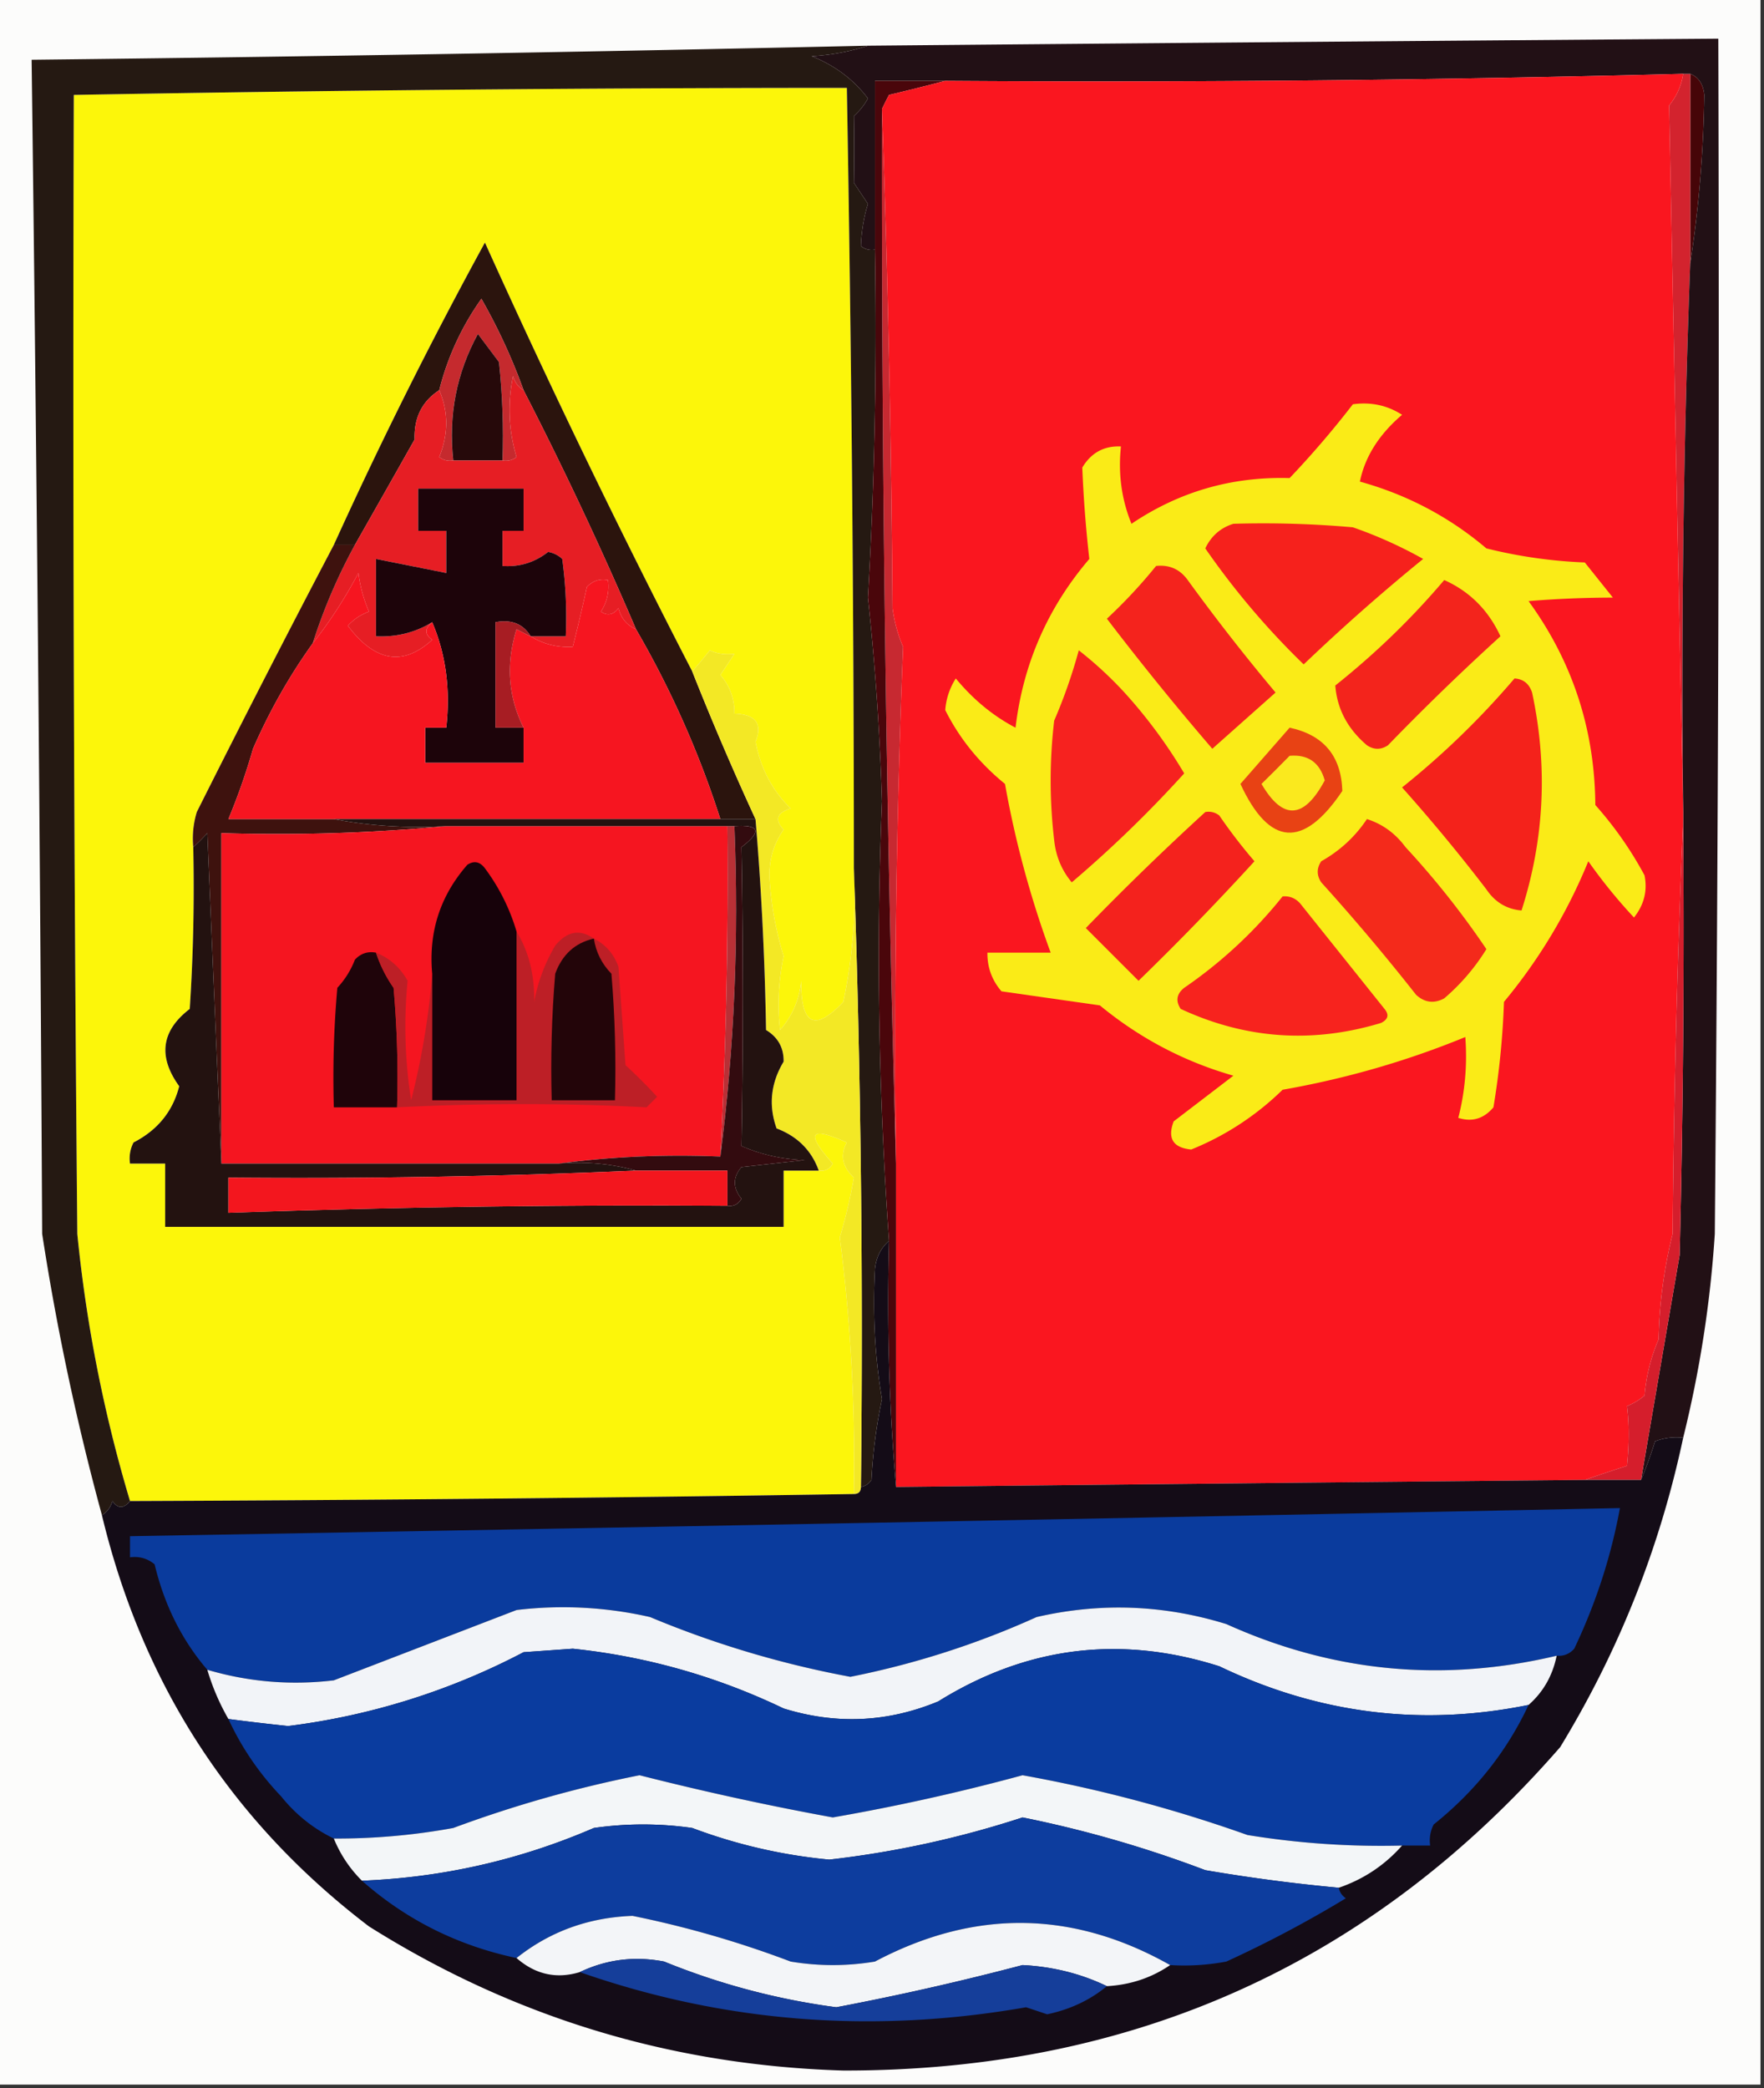<svg xmlns="http://www.w3.org/2000/svg" width="251" height="297" style="shape-rendering:geometricPrecision;text-rendering:geometricPrecision;image-rendering:optimizeQuality;fill-rule:evenodd;clip-rule:evenodd"><rect width="100%" height="100%" fill="#333333" stroke="none"/><path style="opacity:1" fill="#fcfcfb" d="M-.5-.5h251v297H-.5V-.5z"/><path style="opacity:1" fill="#fcf60a" d="M121.5 123.5a74.099 74.099 0 0 1-1.5 19c-4.065 4.306-6.065 3.306-6-3-.249 2.677-1.249 5.01-3 7-.404-3.407-.237-6.907.5-10.5a47.568 47.568 0 0 1-2-11c-.124-2.59.542-4.923 2-7-1.315-1.395-.981-2.395 1-3-2.621-2.58-4.288-5.747-5-9.5 1.034-2.557.034-3.891-3-4 .028-2.082-.639-3.916-2-5.5l2-3c-1.325.148-2.492-.018-3.5-.5a81.92 81.92 0 0 1-2.5 3 1288.285 1288.285 0 0 1-29.5-61 646.221 646.221 0 0 0-21.5 43 2224.702 2224.702 0 0 0-19.5 38 12.935 12.935 0 0 0-.5 5c.166 7.674 0 15.341-.5 23-4.051 3.105-4.551 6.772-1.5 11-.912 3.575-3.079 6.242-6.5 8a4.932 4.932 0 0 0-.5 3h5v9h88v-8h5c.876.131 1.543-.202 2-1-3.944-4.384-3.277-5.384 2-3-.979 1.779-.646 3.445 1 5a75.13 75.13 0 0 1-2 8.5 249.48 249.48 0 0 1 2 36.5c-34.33.541-68.664.874-103 1a201.775 201.775 0 0 1-7.5-38c-.5-53.999-.667-107.999-.5-162 36.663-.662 73.33-.995 110-1a6427.48 6427.48 0 0 1 1 111z"/><path style="opacity:1" fill="#460508" d="M240.5 10.5c1.193.47 1.86 1.47 2 3a172.166 172.166 0 0 1-2 24v-27z"/><path style="opacity:1" fill="#251912" d="M123.5 6.5c-2.469.817-5.135 1.317-8 1.5 3.292 1.308 5.959 3.308 8 6a9.26 9.26 0 0 1-2 2.5c.054 3.134.054 6.301 0 9.5l2 3c-.589 1.89-.923 3.89-1 6a2.427 2.427 0 0 0 2 .5c.276 16.794-.057 33.294-1 49.5 1.033 9.584 1.7 19.25 2 29-.838 20.439-.505 41.272 1 62.5-1.165.996-1.832 2.329-2 4-.339 6.372-.006 12.539 1 18.5a73.396 73.396 0 0 0-1.5 11.5c-.383.556-.883.889-1.5 1 .331-29.505-.002-58.838-1-88a6427.48 6427.48 0 0 0-1-111c-36.67.005-73.337.338-110 1-.167 54.001 0 108.001.5 162a201.775 201.775 0 0 0 7.5 38c-.897 1.098-1.73 1.098-2.5 0-.278.916-.778 1.582-1.5 2a361.477 361.477 0 0 1-8.5-40c-.29-55.671-.79-111.337-1.5-167 39.672-.441 79.34-1.108 119-2z"/><path style="opacity:1" fill="#2b140d" d="M98.5 95.5a423.444 423.444 0 0 0 9 21h-5a136.488 136.488 0 0 0-12-27 534.897 534.897 0 0 0-16-34 82.197 82.197 0 0 0-6-13 38.522 38.522 0 0 0-6 13c-2.44 1.575-3.607 3.908-3.5 7a4648.041 4648.041 0 0 1-8.5 15h-3a646.221 646.221 0 0 1 21.5-43 1288.285 1288.285 0 0 0 29.5 61z"/><path style="opacity:1" fill="#d3232e" d="M239.5 10.5h1v27a1608.043 1608.043 0 0 0-1 78c-.67-33.402-1.337-66.902-2-100.5a9.173 9.173 0 0 0 2-4.5z"/><path style="opacity:1" fill="#c52a2e" d="M74.5 55.5c-.722-.417-1.222-1.084-1.5-2-.793 3.923-.626 7.756.5 11.5a2.428 2.428 0 0 1-2 .5c.166-4.678 0-9.345-.5-14l-3-4c-3.043 5.572-4.21 11.572-3.5 18a2.428 2.428 0 0 1-2-.5c1.318-3.269 1.318-6.435 0-9.5a38.522 38.522 0 0 1 6-13 82.197 82.197 0 0 1 6 13z"/><path style="opacity:1" fill="#26090a" d="M71.5 65.5h-7c-.71-6.428.457-12.428 3.5-18l3 4c.5 4.655.666 9.322.5 14z"/><path style="opacity:1" fill="#e61e24" d="M74.5 55.5a534.897 534.897 0 0 1 16 34c-1.29-.558-2.123-1.558-2.5-3-.718.95-1.55 1.117-2.5.5.88-1.356 1.213-2.856 1-4.5-1.175-.219-2.175.114-3 1a244.646 244.646 0 0 1-2 8.5c-2.184.12-4.184-.38-6-1.5h5a60.94 60.94 0 0 0-.5-11 3.943 3.943 0 0 0-2-1c-1.921 1.503-4.088 2.17-6.5 2v-5h3v-6h-15v6h4v6l-10-2v11c2.917.135 5.584-.532 8-2-1.098.897-1.098 1.73 0 2.5-4.145 3.8-8.145 3.133-12-2a7.291 7.291 0 0 1 3-2 20.435 20.435 0 0 1-1.5-5.5c-1.943 3.644-4.11 6.977-6.5 10a78.781 78.781 0 0 1 6-14c2.792-4.906 5.625-9.906 8.5-15-.107-3.092 1.06-5.425 3.5-7 1.318 3.065 1.318 6.231 0 9.5a2.428 2.428 0 0 0 2 .5h7a2.428 2.428 0 0 0 2-.5c-1.126-3.744-1.293-7.577-.5-11.5.278.916.778 1.583 1.5 2z"/><path style="opacity:1" fill="#1d040a" d="M75.5 90.5c-1.052-1.756-2.719-2.423-5-2v15h4v5h-14v-5h3c.608-5.444-.058-10.444-2-15-2.416 1.468-5.083 2.135-8 2v-11l10 2v-6h-4v-6h15v6h-3v5c2.412.17 4.579-.497 6.5-2a3.943 3.943 0 0 1 2 1 60.94 60.94 0 0 1 .5 11h-5z"/><path style="opacity:1" fill="#3e120e" d="M47.5 77.5h3a78.781 78.781 0 0 0-6 14c-3.315 4.618-6.148 9.618-8.5 15a90.384 90.384 0 0 1-3.5 10h15c5.14.988 10.474 1.321 16 1-10.487.994-21.154 1.328-32 1v47c-.667-15.505-1.333-31.172-2-47a30.968 30.968 0 0 1-2 2c-.16-1.699.006-3.366.5-5a2224.702 2224.702 0 0 1 19.5-38z"/><path style="opacity:1" fill="#221015" d="M239.5 204.5a8.43 8.43 0 0 0-4 .5 61.16 61.16 0 0 1-2 5.5c1.82-10.627 3.653-21.293 5.5-32 .5-20.664.667-41.331.5-62v-1c-.297-26.026.036-52.026 1-78a172.166 172.166 0 0 0 2-24c-.14-1.53-.807-2.53-2-3h-1a3174.08 3174.08 0 0 1-105 1h-10v24a2.427 2.427 0 0 1-2-.5c.077-2.11.411-4.11 1-6l-2-3c.054-3.199.054-6.366 0-9.5a9.26 9.26 0 0 0 2-2.5c-2.041-2.692-4.708-4.692-8-6 2.865-.183 5.531-.683 8-1.5 40.333-.366 80.666-.699 121-1 .167 56.668 0 113.334-.5 170a164.234 164.234 0 0 1-4.5 29z"/><path style="opacity:1" fill="#f61520" d="M61.5 88.5c1.942 4.556 2.608 9.556 2 15h-3v5h14v-5c-2.2-4.412-2.533-9.078-1-14 .683.363 1.35.696 2 1 1.816 1.12 3.816 1.62 6 1.5.711-2.796 1.378-5.63 2-8.5.825-.886 1.825-1.219 3-1 .213 1.644-.12 3.144-1 4.5.95.617 1.782.45 2.5-.5.377 1.442 1.21 2.442 2.5 3a136.488 136.488 0 0 1 12 27h-70a90.384 90.384 0 0 0 3.5-10c2.352-5.382 5.185-10.382 8.5-15 2.39-3.023 4.557-6.356 6.5-10a20.435 20.435 0 0 0 1.5 5.5 7.291 7.291 0 0 0-3 2c3.855 5.133 7.855 5.8 12 2-1.098-.77-1.098-1.603 0-2.5z"/><path style="opacity:1" fill="#a71d23" d="M75.5 90.5a44.358 44.358 0 0 1-2-1c-1.533 4.922-1.2 9.588 1 14h-4v-15c2.281-.423 3.948.244 5 2z"/><path style="opacity:1" fill="#c72931" d="M125.5 15.5a2505.28 2505.28 0 0 1 1.5 71 20.428 20.428 0 0 0 1.5 5.5 1401.323 1401.323 0 0 0-1 73.5 4999.544 4999.544 0 0 1-2-150z"/><path style="opacity:1" fill="#f51520" d="M63.5 117.5h40a761.368 761.368 0 0 1-1 47c-7.852-.325-15.518.008-23 1h-48v-47c10.846.328 21.513-.006 32-1z"/><path style="opacity:1" fill="#4a060b" d="M134.5 11.5a345.429 345.429 0 0 1-8 2c-.363.684-.696 1.35-1 2a4999.544 4999.544 0 0 0 2 150v46c-.995-11.488-1.328-23.155-1-35-1.505-21.228-1.838-42.061-1-62.5-.3-9.75-.967-19.416-2-29 .943-16.206 1.276-32.706 1-49.5v-24h10z"/><path style="opacity:1" fill="#fa161f" d="M239.5 10.5a9.173 9.173 0 0 1-2 4.5c.663 33.598 1.33 67.098 2 100.5v1a1726.672 1726.672 0 0 0-1.5 59 67.445 67.445 0 0 0-2 15 25.777 25.777 0 0 0-2 8 9.454 9.454 0 0 1-2.5 1.5c.317 2.508.317 5.341 0 8.5a168.522 168.522 0 0 0-6 2c-32.667.307-65.334.64-98 1v-46c-.305-24.851.029-49.351 1-73.5a20.428 20.428 0 0 1-1.5-5.5 2505.28 2505.28 0 0 0-1.5-71c.304-.65.637-1.316 1-2a345.429 345.429 0 0 0 8-2 3174.08 3174.08 0 0 0 105-1z"/><path style="opacity:1" fill="#faeb17" d="M192.5 57.5c2.573-.352 4.906.148 7 1.5-3.276 2.788-5.276 5.955-6 9.5 6.728 1.863 12.728 5.03 18 9.5a68.9 68.9 0 0 0 14 2l4 5c-4.067.003-8.067.17-12 .5 6.254 8.597 9.421 18.264 9.5 29a52.17 52.17 0 0 1 7 10c.442 2.184-.058 4.184-1.5 6a74.335 74.335 0 0 1-6.5-8 76.417 76.417 0 0 1-12 20 114.67 114.67 0 0 1-1.5 15c-1.369 1.624-3.036 2.124-5 1.5.96-3.73 1.293-7.563 1-11.5-8.321 3.417-16.988 5.917-26 7.5a39.926 39.926 0 0 1-13 8.5c-2.582-.247-3.415-1.58-2.5-4l8.5-6.5c-7.018-2.009-13.352-5.343-19-10l-14-2c-1.361-1.584-2.028-3.418-2-5.5h9a141.378 141.378 0 0 1-6.5-24c-3.644-2.964-6.478-6.464-8.5-10.5a9.622 9.622 0 0 1 1.5-4.5c2.475 2.995 5.308 5.328 8.5 7 1.079-9.072 4.579-17.072 10.5-24-.492-4.31-.825-8.643-1-13 1.264-2.107 3.097-3.107 5.5-3-.415 3.875.085 7.542 1.5 11 6.78-4.57 14.28-6.737 22.5-6.5a134.621 134.621 0 0 0 9-10.5z"/><path style="opacity:1" fill="#f7231e" d="M182.5 127.5c.996-.086 1.829.248 2.5 1l12 15c.688.832.521 1.498-.5 2-9.768 2.95-19.268 2.283-28.5-2-.749-1.135-.583-2.135.5-3a64.896 64.896 0 0 0 14-13z"/><path style="opacity:1" fill="#f42a1b" d="M194.5 116.5c2.216.703 4.049 2.036 5.5 4a120.309 120.309 0 0 1 11.5 14.5 29.768 29.768 0 0 1-6 7c-1.444.781-2.777.614-4-.5a306.78 306.78 0 0 0-13.5-16c-.667-1-.667-2 0-3 2.664-1.498 4.83-3.498 6.5-6z"/><path style="opacity:1" fill="#f4221d" d="M171.5 115.5a2.428 2.428 0 0 1 2 .5 74.242 74.242 0 0 0 5 6.5 392.005 392.005 0 0 1-16.5 17l-7.5-7.5a393.399 393.399 0 0 1 17-16.5z"/><path style="opacity:1" fill="#f4221b" d="M215.5 96.5c1.25.077 2.083.744 2.5 2 2.255 10.495 1.755 20.828-1.5 31-2.106-.179-3.772-1.179-5-3a247.778 247.778 0 0 0-12-14.5 117.26 117.26 0 0 0 16-15.5z"/><path style="opacity:1" fill="#f6221f" d="M153.5 92.5a54.05 54.05 0 0 1 6.5 6 70.826 70.826 0 0 1 8.5 11.5 170.701 170.701 0 0 1-16 15.5c-1.434-1.72-2.267-3.72-2.5-6a72.464 72.464 0 0 1 0-17 74.561 74.561 0 0 0 3.5-10z"/><path style="opacity:1" fill="#e84214" d="M183.5 103.5c4.852 1.038 7.352 4.038 7.5 9-5.54 8.232-10.374 7.899-14.5-1 2.327-2.661 4.66-5.328 7-8z"/><path style="opacity:1" fill="#fae91e" d="M183.5 107.5c2.614-.223 4.281.944 5 3.5-2.967 5.53-5.967 5.697-9 .5 1.367-1.34 2.7-2.673 4-4z"/><path style="opacity:1" fill="#f3241c" d="M205.5 82.5c3.623 1.623 6.29 4.29 8 8a348.163 348.163 0 0 0-16 15.5c-1 .667-2 .667-3 0-2.749-2.336-4.249-5.169-4.5-8.5 5.717-4.552 10.884-9.552 15.5-15z"/><path style="opacity:1" fill="#f4231d" d="M164.5 80.5c1.89-.204 3.39.463 4.5 2a287.929 287.929 0 0 0 12.5 16l-9 8a410.623 410.623 0 0 1-15-18.5 73.44 73.44 0 0 0 7-7.5z"/><path style="opacity:1" fill="#f6211c" d="M175.5 74.5c5.676-.166 11.343 0 17 .5a61.972 61.972 0 0 1 10 4.5 285.273 285.273 0 0 0-17 15 110.718 110.718 0 0 1-14-16.5c.847-1.77 2.18-2.937 4-3.5z"/><path style="opacity:1" fill="#f3e825" d="M121.5 123.5a1937.243 1937.243 0 0 1 1 88c0 .667-.333 1-1 1a249.48 249.48 0 0 0-2-36.5 75.13 75.13 0 0 0 2-8.5c-1.646-1.555-1.979-3.221-1-5-5.277-2.384-5.944-1.384-2 3-.457.798-1.124 1.131-2 1-1.028-2.87-3.028-4.87-6-6-1.169-3.273-.835-6.439 1-9.5.032-1.971-.802-3.471-2.5-4.5a444.565 444.565 0 0 0-1.5-30 423.444 423.444 0 0 1-9-21 81.92 81.92 0 0 0 2.5-3c1.008.482 2.175.648 3.5.5l-2 3c1.361 1.584 2.028 3.418 2 5.5 3.034.109 4.034 1.443 3 4 .712 3.753 2.379 6.92 5 9.5-1.981.605-2.315 1.605-1 3-1.458 2.077-2.124 4.41-2 7 .241 3.783.908 7.45 2 11-.737 3.593-.904 7.093-.5 10.5 1.751-1.99 2.751-4.323 3-7-.065 6.306 1.935 7.306 6 3a74.099 74.099 0 0 0 1.5-19z"/><path style="opacity:1" fill="#b93036" d="M103.5 117.5h1c.651 16.036-.016 31.702-2 47a761.368 761.368 0 0 0 1-47z"/><path style="opacity:1" fill="#231210" d="M47.5 116.5h60c.83 9.825 1.33 19.825 1.5 30 1.698 1.029 2.532 2.529 2.5 4.5-1.835 3.061-2.169 6.227-1 9.5 2.972 1.13 4.972 3.13 6 6h-5v8h-88v-9h-5a4.932 4.932 0 0 1 .5-3c3.421-1.758 5.588-4.425 6.5-8-3.051-4.228-2.551-7.895 1.5-11 .5-7.659.666-15.326.5-23a30.968 30.968 0 0 0 2-2c.667 15.828 1.333 31.495 2 47h48c3.871-.315 7.538.018 11 1-19.32.844-38.654 1.177-58 1v5a1721.869 1721.869 0 0 1 71-1c.876.131 1.543-.202 2-1-1.247-1.542-1.247-3.042 0-4.5l9-1c-3.2-.101-6.2-.768-9-2 .258-14.376.258-28.542 0-42.5 2.933-2.238 2.599-3.238-1-3h-41c-5.526.321-10.86-.012-16-1z"/><path style="opacity:1" fill="#1f040a" d="M53.5 135.5a19.168 19.168 0 0 0 2.5 5c.5 5.657.666 11.324.5 17h-9c-.166-5.676 0-11.343.5-17a12.412 12.412 0 0 0 2.5-4c.825-.886 1.825-1.219 3-1z"/><path style="opacity:1" fill="#bd1f26" d="M73.5 132.5c1.75 2.855 2.584 6.189 2.5 10a24.564 24.564 0 0 1 3-8c1.678-2.053 3.511-2.387 5.5-1 1.673.843 2.84 2.176 3.5 4l1 14a73.128 73.128 0 0 1 4.5 4.5l-1.5 1.5c-11.538-.61-23.371-.61-35.5 0 .166-5.676 0-11.343-.5-17a19.168 19.168 0 0 1-2.5-5c1.951.782 3.451 2.116 4.5 4a67.184 67.184 0 0 0 .5 17 107.314 107.314 0 0 0 3-18v18h12v-24z"/><path style="opacity:1" fill="#230509" d="M84.5 133.5c.295 1.923 1.128 3.59 2.5 5 .5 5.991.666 11.991.5 18h-9c-.166-6.009 0-12.009.5-18 .998-2.734 2.832-4.401 5.5-5z"/><path style="opacity:1" fill="#17020a" d="M73.5 132.5v24h-12v-18c-.54-5.914 1.126-11.08 5-15.5.95-.617 1.782-.451 2.5.5a28.526 28.526 0 0 1 4.5 9z"/><path style="opacity:1" fill="#d51e2c" d="M239.5 116.5c.167 20.669 0 41.336-.5 62-1.847 10.707-3.68 21.373-5.5 32h-8a168.522 168.522 0 0 1 6-2c.317-3.159.317-5.992 0-8.5a9.454 9.454 0 0 0 2.5-1.5 25.777 25.777 0 0 1 2-8 67.445 67.445 0 0 1 2-15c.168-19.838.668-39.504 1.5-59z"/><path style="opacity:1" fill="#330b0f" d="M104.5 117.5c3.599-.238 3.933.762 1 3 .258 13.958.258 28.124 0 42.5 2.8 1.232 5.8 1.899 9 2l-9 1c-1.247 1.458-1.247 2.958 0 4.5-.457.798-1.124 1.131-2 1v-5h-13c-3.462-.982-7.129-1.315-11-1 7.482-.992 15.148-1.325 23-1 1.984-15.298 2.651-30.964 2-47z"/><path style="opacity:1" fill="#f3161e" d="M90.5 166.5h13v5c-23.676-.155-47.343.179-71 1v-5c19.346.177 38.68-.156 58-1z"/><path style="opacity:1" fill="#140c17" d="M126.5 176.5c-.328 11.845.005 23.512 1 35 32.666-.36 65.333-.693 98-1h8a61.16 61.16 0 0 0 2-5.5 8.43 8.43 0 0 1 4-.5c-3.33 15.661-9.164 30.328-17.5 44-26.777 30.729-60.777 46.062-102 46-24.442-.731-46.942-7.565-67.5-20.5-19.54-14.886-32.208-34.386-38-58.5.722-.418 1.222-1.084 1.5-2 .77 1.098 1.603 1.098 2.5 0 34.336-.126 68.67-.459 103-1 .667 0 1-.333 1-1 .617-.111 1.117-.444 1.5-1a73.396 73.396 0 0 1 1.5-11.5c-1.006-5.961-1.339-12.128-1-18.5.168-1.671.835-3.004 2-4z"/><path style="opacity:1" fill="#0a3b9d" d="M221.5 235.5c-16.188 3.84-31.855 2.34-47-4.5-8.927-2.757-17.927-3.091-27-1a121.998 121.998 0 0 1-26.5 8.5 140.185 140.185 0 0 1-28.5-8.5 55.634 55.634 0 0 0-19-1l-26 10c-6.116.732-12.116.232-18-1.5-3.616-4.217-6.116-9.217-7.5-15-1.011-.837-2.178-1.17-3.5-1v-3c70.67-1.222 141.337-2.556 212-4-1.258 6.876-3.425 13.543-6.5 20-.671.752-1.504 1.086-2.5 1z"/><path style="opacity:1" fill="#f2f4f8" d="M221.5 235.5c-.579 2.831-1.912 5.164-4 7-15.219 3.098-29.886 1.264-44-5.5-14.097-4.48-27.431-2.813-40 5-7.192 2.985-14.526 3.318-22 1-9.531-4.567-19.53-7.4-30-8.5l-7 .5A98.192 98.192 0 0 1 41 245.5a330.51 330.51 0 0 1-8.5-1 32.517 32.517 0 0 1-3-7c5.884 1.732 11.884 2.232 18 1.5l26-10a55.634 55.634 0 0 1 19 1 140.185 140.185 0 0 0 28.5 8.5 121.998 121.998 0 0 0 26.5-8.5c9.073-2.091 18.073-1.757 27 1 15.145 6.84 30.812 8.34 47 4.5z"/><path style="opacity:1" fill="#0a3c9f" d="M217.5 242.5c-3.105 6.624-7.605 12.29-13.5 17a4.934 4.934 0 0 0-.5 3h-4a118.112 118.112 0 0 1-22-1.5 201.799 201.799 0 0 0-32-8.5 297.602 297.602 0 0 1-27 6 414.014 414.014 0 0 1-27.5-6 173.42 173.42 0 0 0-26.5 7.5 91.652 91.652 0 0 1-17 1.5c-2.913-1.406-5.413-3.406-7.5-6-3.138-3.292-5.638-6.958-7.5-11 2.819.369 5.652.702 8.5 1A98.192 98.192 0 0 0 74.5 235l7-.5c10.47 1.1 20.469 3.933 30 8.5 7.474 2.318 14.808 1.985 22-1 12.569-7.813 25.903-9.48 40-5 14.114 6.764 28.781 8.598 44 5.5z"/><path style="opacity:1" fill="#f3f6f8" d="M199.5 262.5c-2.454 2.781-5.454 4.781-9 6a246.816 246.816 0 0 1-19-2.5 165.452 165.452 0 0 0-26-7.5 138.996 138.996 0 0 1-27.5 6 75.34 75.34 0 0 1-19.5-4.5 49.226 49.226 0 0 0-14 0c-10.538 4.551-21.538 7.051-33 7.5a17.91 17.91 0 0 1-4-6 91.652 91.652 0 0 0 17-1.5 173.42 173.42 0 0 1 26.5-7.5 414.014 414.014 0 0 0 27.5 6 297.602 297.602 0 0 0 27-6 201.799 201.799 0 0 1 32 8.5 118.112 118.112 0 0 0 22 1.5z"/><path style="opacity:1" fill="#0d3d9e" d="M190.5 268.5c.111.617.444 1.117 1 1.5a167.007 167.007 0 0 1-17 9 32.462 32.462 0 0 1-8 .5c-13.858-7.818-27.858-7.985-42-.5-4 .667-8 .667-12 0a144.553 144.553 0 0 0-22.5-6.5c-6.272.234-11.772 2.234-16.5 6-8.383-1.78-15.716-5.447-22-11 11.462-.449 22.462-2.949 33-7.5a49.226 49.226 0 0 1 14 0 75.34 75.34 0 0 0 19.5 4.5 138.996 138.996 0 0 0 27.5-6 165.452 165.452 0 0 1 26 7.5 246.816 246.816 0 0 0 19 2.5z"/><path style="opacity:1" fill="#f3f5f8" d="M166.5 279.5c-2.645 1.81-5.645 2.81-9 3-3.692-1.778-7.692-2.778-12-3a388.72 388.72 0 0 1-26.5 6 99.514 99.514 0 0 1-24.5-6.5c-4.19-.81-8.19-.31-12 1.5-3.332 1.004-6.332.337-9-2 4.728-3.766 10.228-5.766 16.5-6a144.553 144.553 0 0 1 22.5 6.5c4 .667 8 .667 12 0 14.142-7.485 28.142-7.318 42 .5z"/><path style="opacity:1" fill="#153e9a" d="M157.5 282.5c-2.395 1.98-5.229 3.313-8.5 4l-3-1c-21.849 3.822-43.015 2.155-63.5-5 3.81-1.81 7.81-2.31 12-1.5a99.514 99.514 0 0 0 24.5 6.5 388.72 388.72 0 0 0 26.5-6c4.308.222 8.308 1.222 12 3z"/></svg>